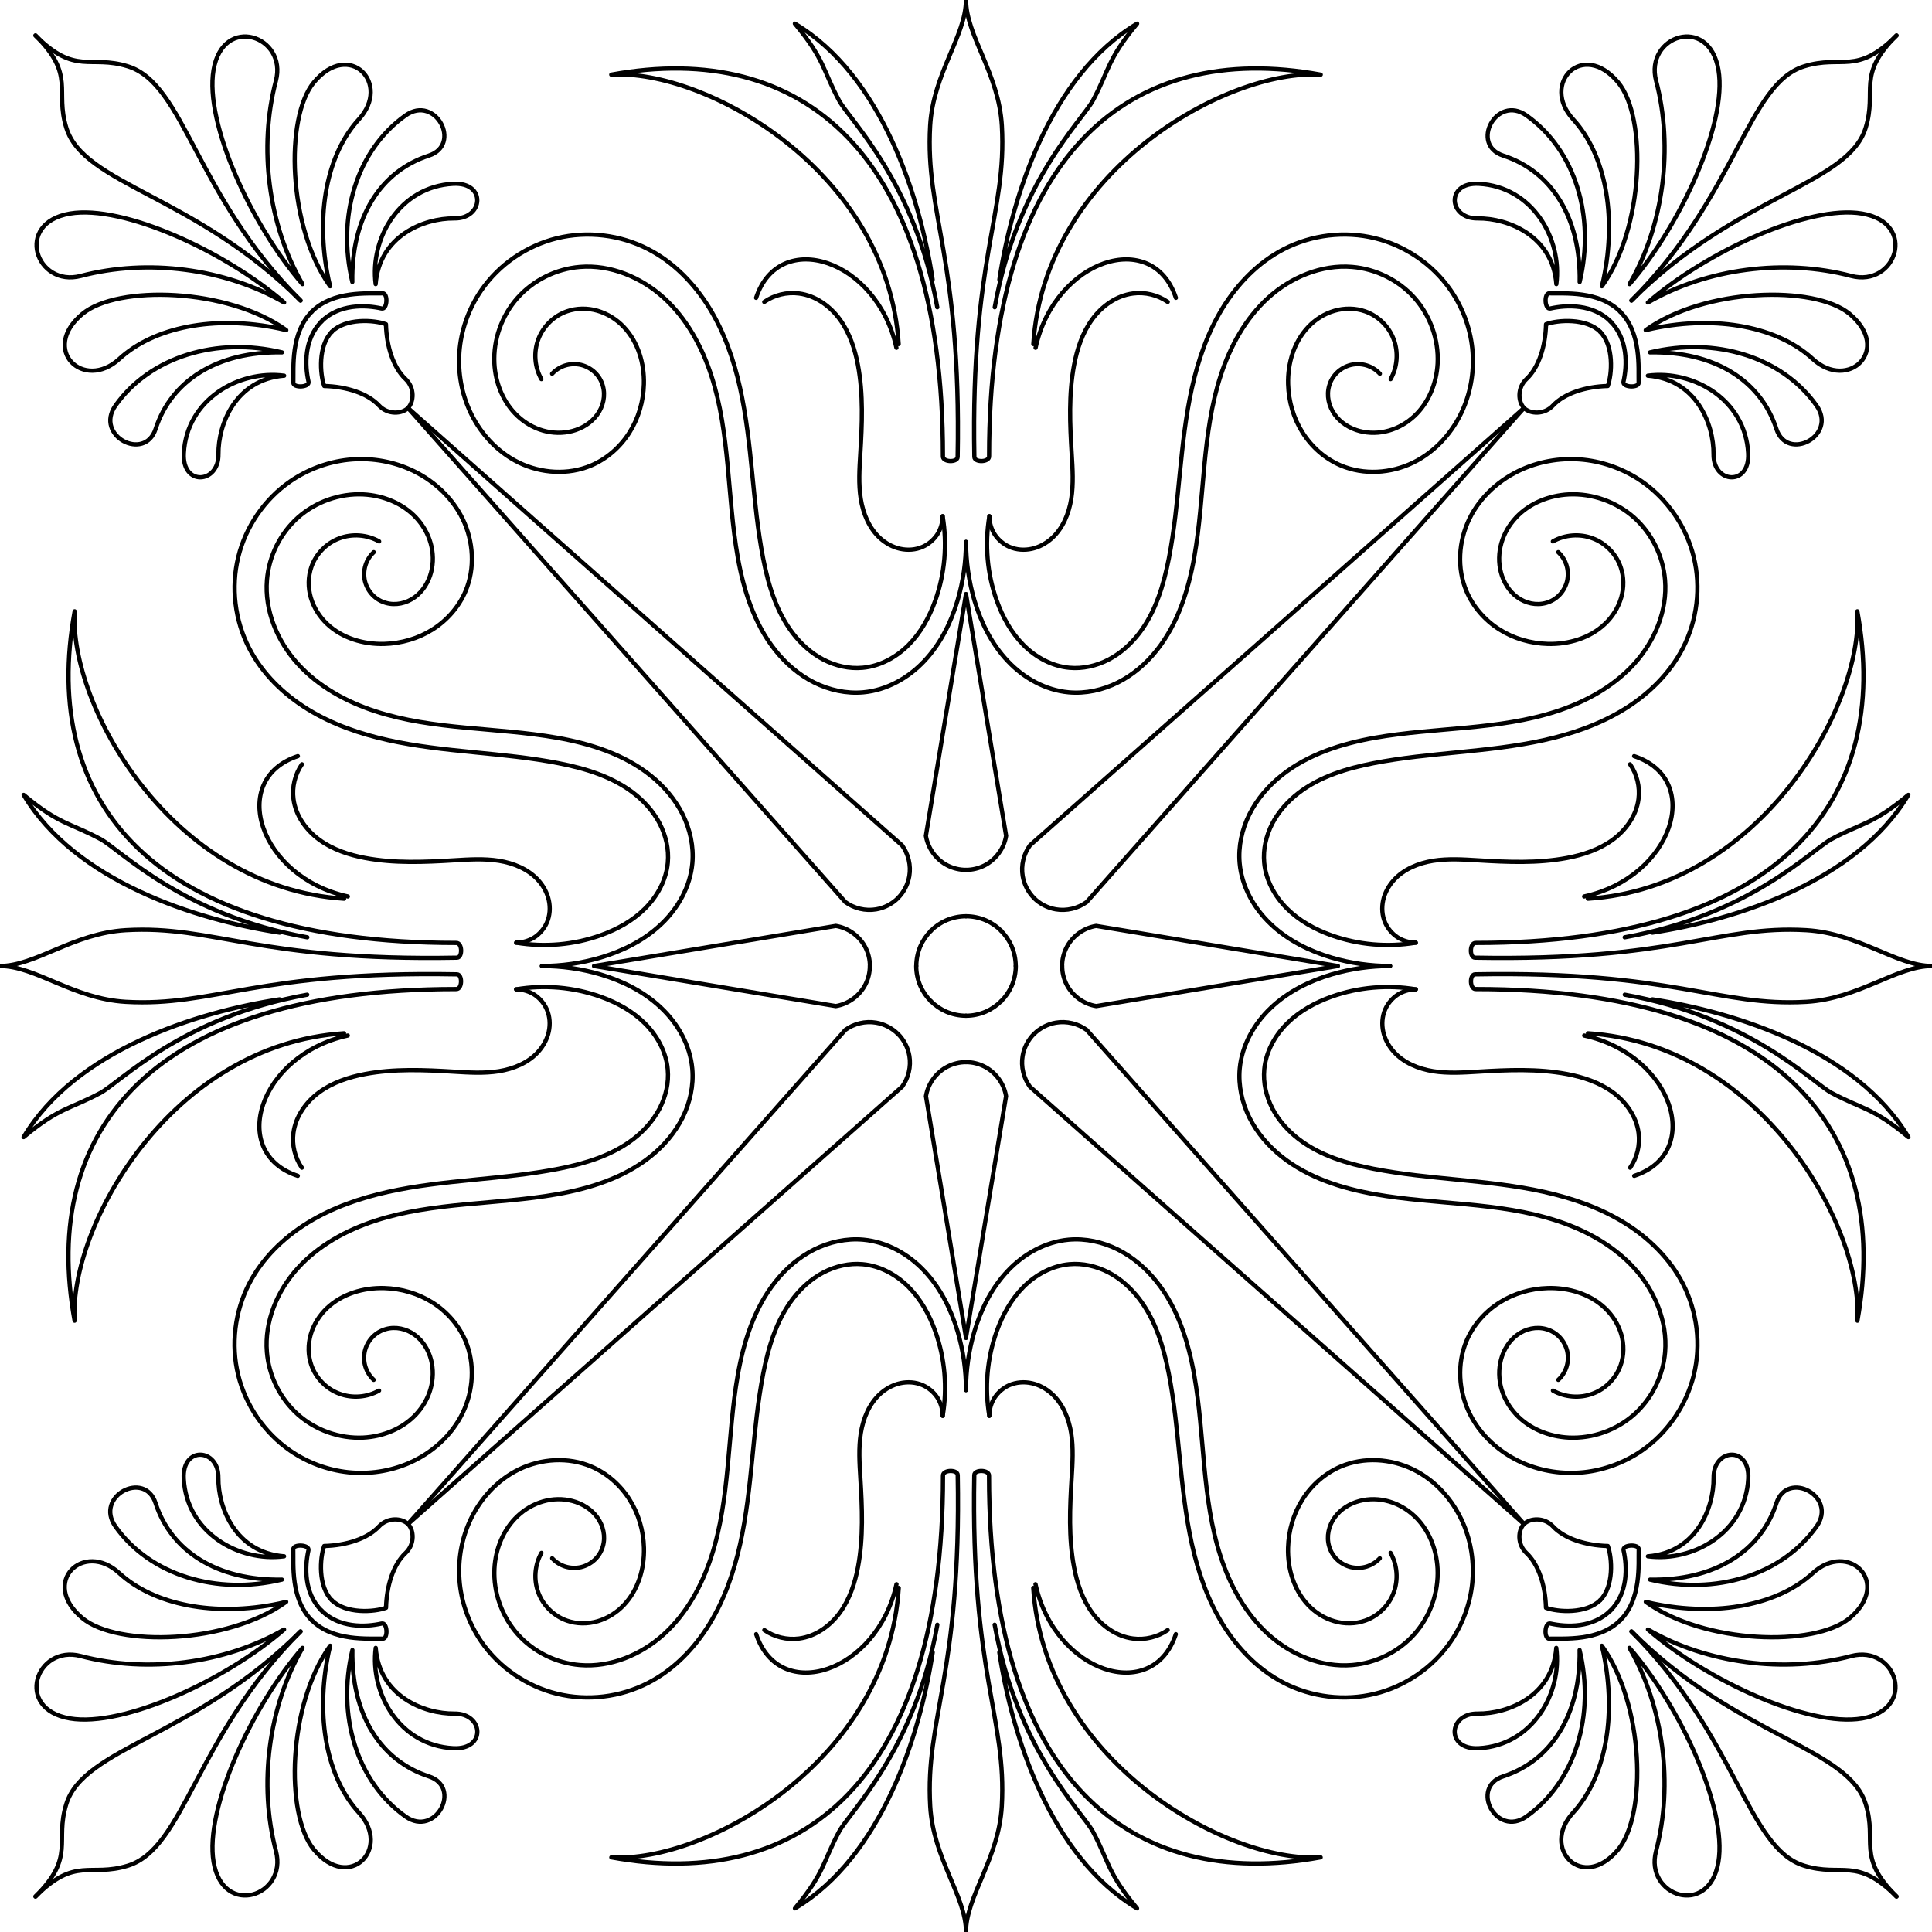 <svg xmlns="http://www.w3.org/2000/svg" xmlns:xlink="http://www.w3.org/1999/xlink" width="215.07" height="215.07" viewBox="0 0 56.904 56.904"><use xlink:href="#a" transform="matrix(-1 0 0 1 56.904 0)"/><g id="a" transform="translate(-2.117 -2.82)"><use xlink:href="#b" transform="rotate(-90 30.57 31.272)"/><use xlink:href="#b" transform="rotate(-180 30.57 31.272)"/><use xlink:href="#b" transform="rotate(90 30.57 31.272)"/><g id="b" fill="none" stroke="#000" stroke-width=".125" stroke-linecap="round" stroke-linejoin="round"><path d="M30.57 43.763c0-.58-.082-1.162-.246-1.72-.195-.658-.51-1.292-.983-1.79-.47-.5-1.11-.858-1.795-.92-.498-.045-1.004.067-1.45.29-.446.225-.833.558-1.144.95-.62.78-.932 1.765-1.105 2.748-.313 1.78-.22 3.634-.78 5.35-.28.858-.73 1.677-1.398 2.283-.67.606-1.57.982-2.47.908-.698-.057-1.37-.388-1.836-.91-.465-.522-.718-1.23-.683-1.93.03-.58.26-1.158.686-1.554.213-.198.47-.348.75-.427.28-.08.58-.087.86-.013.29.076.56.242.734.484.088.122.15.26.18.407.03.147.026.3-.016.444-.042.15-.126.287-.238.394-.113.107-.254.183-.405.22-.15.034-.31.03-.46-.016-.148-.046-.284-.13-.39-.245"/><path d="M29.883 44.52c.14-.83.065-1.695-.218-2.487-.173-.483-.426-.944-.788-1.307-.362-.363-.84-.624-1.35-.67-.397-.037-.8.057-1.155.24-.353.185-.657.458-.9.774-.485.633-.722 1.42-.875 2.203-.324 1.66-.314 3.372-.68 5.022-.183.825-.462 1.636-.904 2.356S21.96 52 21.208 52.387c-.82.422-1.79.54-2.686.32-.895-.22-1.704-.774-2.227-1.532-.348-.505-.57-1.097-.635-1.707-.065-.61.028-1.237.274-1.8.293-.67.81-1.25 1.468-1.57.657-.32 1.453-.37 2.127-.085.462.196.857.543 1.126.967.27.424.414.924.428 1.427.017.612-.17 1.245-.593 1.688-.21.222-.478.39-.772.476-.295.085-.615.083-.904-.018-.382-.134-.7-.443-.84-.822-.144-.38-.11-.82.09-1.173"/><path d="M29.883 44.52c0-.19-.057-.38-.16-.54-.106-.158-.257-.286-.43-.362-.206-.09-.44-.106-.658-.058-.218.047-.42.158-.587.307-.33.295-.507.73-.577 1.165-.068.436-.04.88-.013 1.322.053.874.092 1.758-.07 2.618-.09.478-.248.953-.534 1.346-.287.393-.716.7-1.2.762-.356.047-.73-.043-1.025-.248M28.522 49.48c-.572 2.615-3.452 3.538-4.133 1.472"/><path d="M28.588 49.59c-.324 5.1-5.69 8.104-8.465 7.936 5.596 1.028 9.768-2.267 9.768-11.232-.02-.188.424-.2.434-.033.108 5.866-.96 7.164-.81 9.76.09 1.55 1.055 2.653 1.055 3.704"/><path d="M29.725 50.674c-.66 3.694-2.577 5.504-2.894 6.094-.482.9-.42 1.203-1.3 2.26 2.55-1.518 3.683-5.077 4.057-7.54M14.134 47.707l14.55-12.878M29.39 35.11l1.18 7.114M30.57 34.103c-.186 0-.37.044-.535.126-.34.17-.587.507-.646.88M28.568 33.274c.173.174.292.403.333.645.054.315-.026.652-.216.91M29.534 32.307c.13.13.285.236.454.31.183.078.382.12.58.12M3.163 58.678c1.185-1.185 1.6-.562 2.718-.906 1.68-.515 1.98-3.792 5.09-6.9M11.3 50.542c.63.63 1.656.53 2.09.543.162.005.14-.486-.03-.447-.482.108-1.254.136-1.773-.383M11.89 49.95c.41.41 1.246.353 1.597.225.016-.655.218-1.28.575-1.613.282-.264.248-.68.072-.855M11.028 51.356c-1.5 1.725-2.885 4.738-2.62 6.308.28 1.657 2.183.996 1.837-.32-.517-1.966-.223-4.247.783-5.988z"/><path d="M11.842 51.293c-1.245 1.724-1.337 4.97-.48 6.004 1.05 1.263 2.293-.035 1.327-1.086-.933-1.013-1.295-2.794-.896-4.71z"/><path d="M12.497 51.42c-.463 1.917.122 3.88 1.565 4.903.887.628 1.676-.86.687-1.182-1.423-.462-2.285-1.82-2.253-3.72z"/><path d="M13.184 51.356c-.176 1.342.7 2.87 2.283 2.955.98.053.9-1.032.032-1.02-.895.01-2.205-.512-2.316-1.934z"/></g></g></svg>